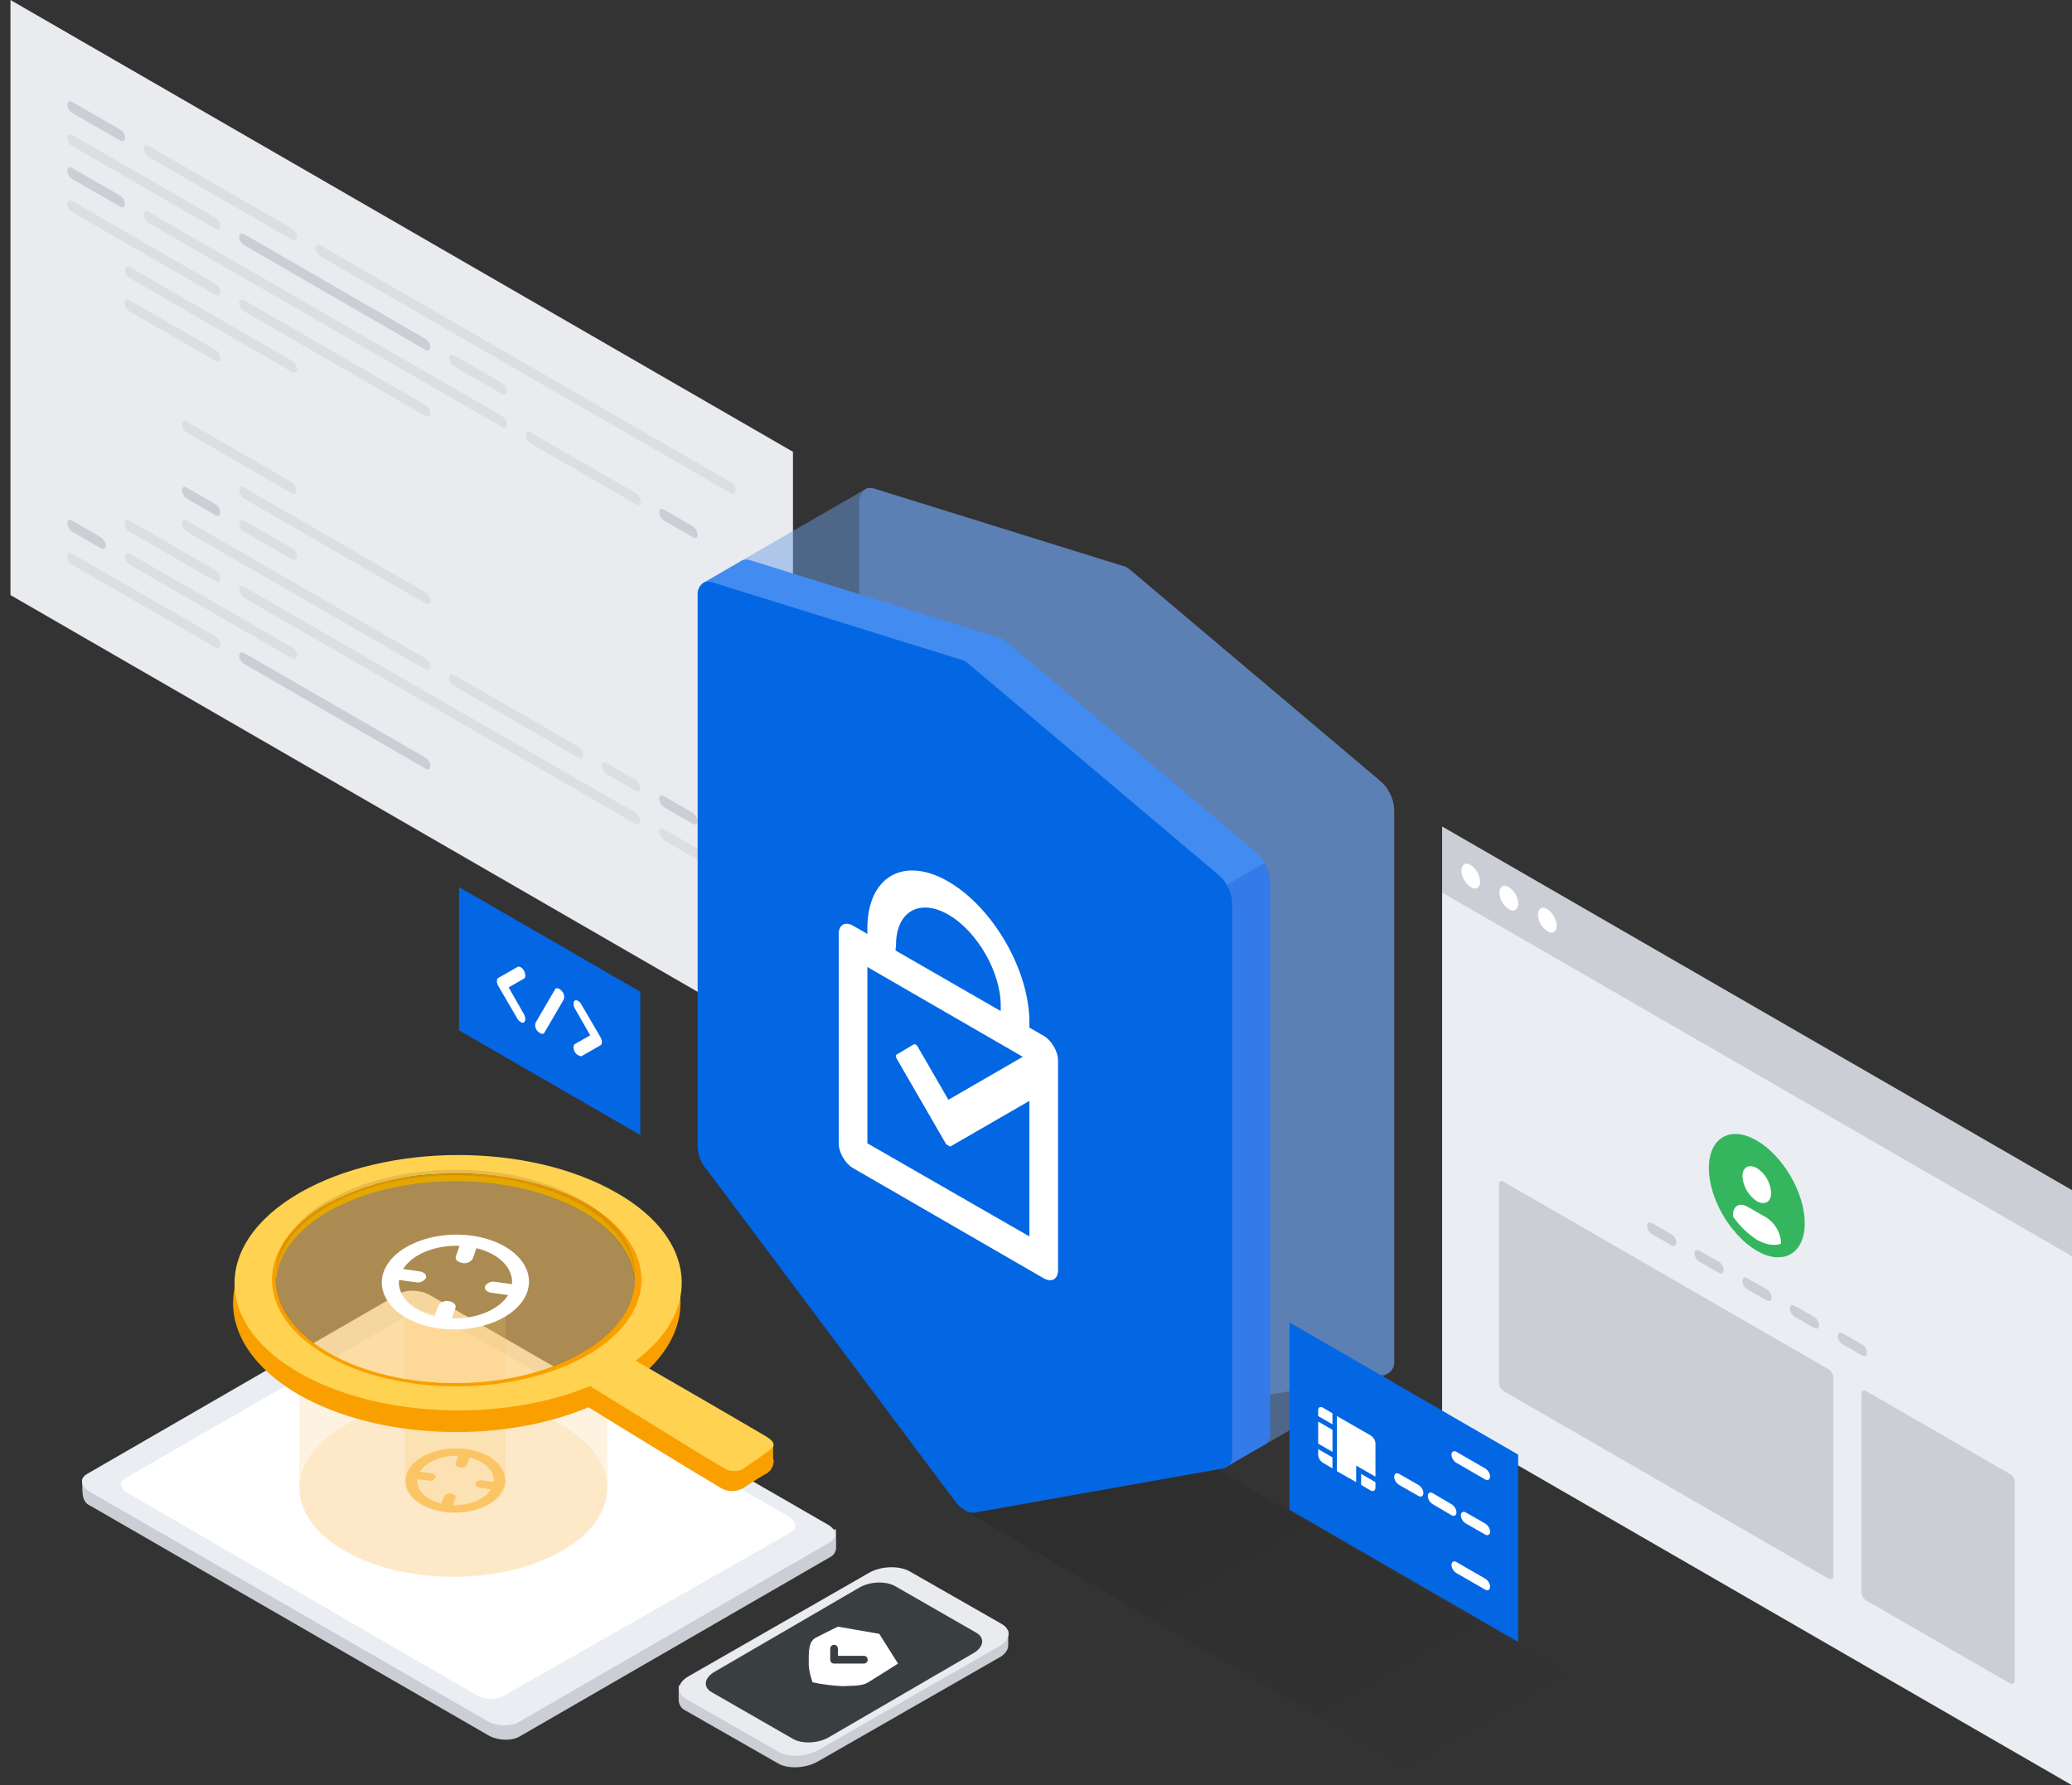 <svg width="376" height="324" viewBox="0 0 376 324" fill="none" xmlns="http://www.w3.org/2000/svg">
<rect x="0" y="0" width="376" height="324" fill="#333333" stroke="none"/>
<g clip-path="url(#clip0_698_20314)">
<path d="M14.919 268.398L151.719 277.598C151.719 277.598 151.719 280.298 151.719 280.898C151.719 281.598 151.319 282.198 150.819 282.498L94.219 315.198C92.819 315.998 90.319 315.898 88.719 314.998L16.419 273.298C15.619 272.998 15.119 272.198 15.019 271.298C14.919 270.798 14.919 268.398 14.919 268.398Z" fill="#CBCFD5"/>
<path d="M15.819 267.498L72.419 234.798C73.819 233.998 76.319 234.098 77.919 234.998L150.219 276.698C151.819 277.598 152.019 279.098 150.619 279.898L94.019 312.598C92.619 313.398 90.119 313.298 88.519 312.398L16.219 270.698C14.619 269.698 14.419 268.298 15.819 267.498Z" fill="#EAEEF3"/>
<path d="M22.886 268.202L74.386 238.502C75.686 237.802 77.986 237.802 79.386 238.702L143.086 275.202C144.586 276.102 144.786 277.402 143.486 278.102L91.386 307.802C90.086 308.502 87.786 308.502 86.386 307.602L23.386 271.102C21.686 270.202 21.586 268.902 22.886 268.202Z" fill="white"/>
<path d="M84.652 262.995C79.766 262.317 74.895 264.35 73.811 267.474C72.726 270.597 75.742 273.728 80.627 274.405C85.512 275.083 90.384 273.05 91.468 269.927C92.552 266.803 89.558 263.672 84.652 262.995ZM86.285 269.208C86.156 269.581 86.515 269.947 87.091 270.021L89.124 270.299C88.013 272.108 85.201 273.267 82.192 273.159L82.646 271.871C82.775 271.499 82.416 271.133 81.847 271.051C81.605 270.995 81.351 271.016 81.122 271.111C80.892 271.205 80.698 271.369 80.566 271.58L80.071 272.867C77.266 272.19 75.498 270.381 75.708 268.443L77.74 268.721C77.982 268.777 78.235 268.758 78.464 268.664C78.694 268.571 78.888 268.408 79.021 268.199C79.15 267.826 78.791 267.46 78.215 267.379L76.216 267.101C77.327 265.292 80.139 264.133 83.148 264.248L82.694 265.536C82.558 265.902 82.924 266.268 83.493 266.349C83.735 266.407 83.989 266.388 84.219 266.293C84.449 266.198 84.644 266.032 84.774 265.82L85.228 264.533C88.026 265.211 89.802 267.027 89.591 268.958L87.593 268.68C87.347 268.617 87.087 268.635 86.852 268.73C86.617 268.825 86.418 268.993 86.285 269.208Z" fill="#FBC666"/>
<path opacity="0.2" d="M62.519 258.698C73.419 252.398 91.119 252.398 102.019 258.698C112.919 264.998 112.919 275.198 102.019 281.498C91.119 287.798 73.419 287.798 62.519 281.498C51.619 275.198 51.619 264.998 62.519 258.698Z" fill="#FBC666"/>
<path opacity="0.2" d="M110.319 248.093C110.319 248.093 110.119 265.698 110.219 269.698C110.319 273.898 107.619 278.198 102.019 281.398C91.119 287.698 73.419 287.698 62.519 281.398C59.519 279.698 54.319 275.698 54.319 269.998C54.319 266.098 54.319 248.628 54.319 248.628C54.319 248.628 70.371 254.32 81.465 254.423C93.257 254.533 110.319 248.093 110.319 248.093Z" fill="#FBC666"/>
<path opacity="0.2" d="M91.776 238.035C91.776 238.035 91.711 267.856 91.744 269.164C91.776 270.537 90.893 271.944 89.062 272.99C85.498 275.05 79.71 275.05 76.145 272.99C75.164 272.434 73.464 271.126 73.464 269.262C73.464 267.987 73.464 238.21 73.464 238.21C73.464 238.21 78.713 240.071 82.341 240.105C86.197 240.141 91.776 238.035 91.776 238.035Z" fill="#FBC666"/>
<path d="M205.199 257.471L289.656 306.762L260.351 323.875L175.748 274.482L205.199 257.471Z" fill="url(#paint0_linear_698_20314)" fill-opacity="0.1"/>
<path d="M143.9 190L1.9 108V0L143.9 82V190Z" fill="#E9EBEE"/>
<path d="M53 43.5C53.5 43.8 53.9 43.5 53.9 43C53.9 42.4 53.5 41.8 53 41.5L27 26.5C26.5 26.2 26.1 26.5 26.1 27C26.1 27.6 26.5 28.2 27 28.5L53 43.5Z" fill="#DCDEE1"/>
<path d="M39.1 41.5C39.6 41.8 40 41.5 40 41C40 40.4 39.6 39.8 39.1 39.5L13.1 24.5C12.6 24.2 12.2 24.5 12.2 25C12.2 25.6 12.6 26.2 13.1 26.5L39.1 41.5Z" fill="#DCDEE1"/>
<path d="M77.2 63.5C77.7 63.8 78.1 63.5 78.1 63C78.1 62.4 77.7 61.8 77.2 61.5L44.3 42.5C43.8 42.2 43.4 42.5 43.4 43C43.4 43.6 43.8 44.2 44.3 44.5L77.2 63.5Z" fill="#CBCFD5"/>
<path d="M21.8 25.5C22.3 25.8 22.7 25.5 22.7 25C22.7 24.4 22.3 23.8 21.8 23.5L13.1 18.5C12.6 18.2 12.2 18.5 12.2 19C12.2 19.6 12.6 20.2 13.1 20.5L21.8 25.5Z" fill="#CBCFD5"/>
<path d="M132.6 89.5C133.1 89.8 133.5 89.5 133.5 89C133.5 88.4 133.1 87.8 132.6 87.5L58.1 44.5C57.6 44.2 57.2 44.5 57.2 45C57.2 45.6 57.6 46.2 58.1 46.5L132.6 89.5Z" fill="#DCDEE1"/>
<path d="M13.1 32.5C12.6 32.2 12.3 31.6 12.2 31C12.2 30.5 12.6 30.2 13.1 30.5L21.8 35.5C22.3 35.8 22.6 36.4 22.7 37C22.7 37.5 22.3 37.8 21.8 37.5L13.1 32.5Z" fill="#CBCFD5"/>
<path d="M82.4 66.5C81.9 66.2 81.6 65.6 81.5 65C81.5 64.4 81.9 64.2 82.4 64.5L91.1 69.5C91.6 69.8 91.9 70.4 92 71C92 71.6 91.6 71.8 91.1 71.5L82.4 66.5Z" fill="#DCDEE1"/>
<path d="M120.5 94.5C120 94.2 119.7 93.6 119.6 93C119.6 92.4 120 92.2 120.5 92.5L125.7 95.5C126.2 95.8 126.5 96.4 126.6 97C126.6 97.6 126.2 97.8 125.7 97.5L120.5 94.5Z" fill="#CBCFD5"/>
<path d="M120.5 146.5C120 146.2 119.7 145.6 119.6 145C119.6 144.4 120 144.2 120.5 144.5L125.7 147.5C126.2 147.8 126.5 148.4 126.6 149C126.6 149.6 126.2 149.8 125.7 149.5L120.5 146.5Z" fill="#CBCFD5"/>
<path d="M110.1 140.5C109.6 140.2 109.3 139.6 109.2 139C109.2 138.4 109.6 138.2 110.1 138.5L115.3 141.5C115.8 141.8 116.1 142.4 116.2 143C116.2 143.6 115.8 143.8 115.3 143.5L110.1 140.5Z" fill="#DCDEE1"/>
<path d="M96.3 80.5C95.8 80.2 95.5 79.6 95.4 79C95.4 78.4 95.8 78.2 96.3 78.5L115.4 89.5C115.9 89.8 116.2 90.4 116.3 91C116.3 91.6 115.9 91.8 115.4 91.5L96.3 80.5Z" fill="#DCDEE1"/>
<path d="M23.5 56.5C23 56.2 22.7 55.6 22.6 55C22.6 54.5 23 54.2 23.5 54.5L39.1 63.5C39.6 63.8 39.9 64.4 40 65C40 65.6 39.6 65.8 39.1 65.5L23.5 56.5Z" fill="#DCDEE1"/>
<path d="M120.5 152.5C120 152.2 119.7 151.6 119.6 151C119.6 150.4 120 150.2 120.5 150.5L132.6 157.5C133.1 157.8 133.4 158.4 133.5 159C133.5 159.6 133.1 159.8 132.6 159.5L120.5 152.5Z" fill="#DCDEE1"/>
<path d="M33.9 90.5C33.4 90.2 33.1 89.6 33 89C33 88.4 33.4 88.2 33.9 88.5L39.1 91.5C39.6 91.8 39.9 92.4 40 93C40 93.6 39.6 93.8 39.1 93.5L33.9 90.5Z" fill="#CBCFD5"/>
<path d="M27 40.5C26.5 40.2 26.2 39.6 26.1 39C26.1 38.5 26.5 38.2 27 38.5L91.1 75.5C91.6 75.8 91.9 76.4 92 77C92 77.6 91.6 77.8 91.1 77.5L27 40.5Z" fill="#DCDEE1"/>
<path d="M44.3 108.5C43.8 108.2 43.5 107.6 43.4 107C43.4 106.4 43.8 106.2 44.3 106.5L115.3 147.5C115.8 147.8 116.1 148.4 116.2 149C116.2 149.6 115.8 149.8 115.3 149.5L44.3 108.5Z" fill="#DCDEE1"/>
<path d="M39.1 53.5C39.6 53.8 40 53.5 40 53C40 52.4 39.6 51.8 39.1 51.5L13.1 36.5C12.6 36.2 12.2 36.5 12.2 37C12.2 37.6 12.6 38.2 13.1 38.5L39.1 53.5Z" fill="#DCDEE1"/>
<path d="M77.2 75.5C77.7 75.8 78.1 75.5 78.1 75C78.1 74.4 77.7 73.8 77.2 73.5L44.3 54.5C43.8 54.2 43.4 54.5 43.4 55C43.4 55.6 43.8 56.2 44.3 56.5L77.2 75.5Z" fill="#DCDEE1"/>
<path d="M53 67.5C53.5 67.8 53.9 67.5 53.9 67C53.9 66.4 53.5 65.8 53 65.5L23.6 48.5C23.1 48.2 22.7 48.5 22.7 49C22.7 49.6 23.1 50.2 23.6 50.5L53 67.5Z" fill="#DCDEE1"/>
<path d="M53 119.5C53.5 119.8 53.9 119.5 53.9 119C53.9 118.4 53.5 117.8 53 117.5L23.6 100.5C23.1 100.2 22.7 100.5 22.7 101C22.7 101.6 23.1 102.2 23.6 102.5L53 119.5Z" fill="#DCDEE1"/>
<path d="M33.9 78.5C33.4 78.2 33.1 77.6 33 77C33 76.4 33.4 76.2 33.9 76.5L52.9 87.5C53.4 87.8 53.7 88.4 53.8 89C53.8 89.6 53.4 89.8 52.9 89.5L33.9 78.5Z" fill="#DCDEE1"/>
<path d="M13.1 96.5C12.6 96.2 12.3 95.6 12.2 95C12.2 94.4 12.6 94.2 13.1 94.5L18.3 97.5C18.8 97.8 19.1 98.4 19.2 99C19.2 99.6 18.8 99.8 18.3 99.5L13.1 96.5Z" fill="#CBCFD5"/>
<path d="M23.5 96.5C23 96.2 22.7 95.6 22.6 95C22.6 94.4 23 94.2 23.5 94.5L39.1 103.5C39.6 103.8 39.9 104.4 40 105C40 105.6 39.6 105.8 39.1 105.5L23.5 96.5Z" fill="#DCDEE1"/>
<path d="M77.2 109.5C77.7 109.8 78.1 109.5 78.1 109C78.1 108.4 77.7 107.8 77.2 107.5L44.3 88.5C43.8 88.2 43.4 88.5 43.4 89C43.4 89.6 43.8 90.2 44.3 90.5L77.2 109.5Z" fill="#DCDEE1"/>
<path d="M104.9 137.5C105.4 137.8 105.8 137.6 105.8 137C105.8 136.4 105.4 135.8 104.9 135.5L82.4 122.5C81.9 122.2 81.5 122.5 81.5 123C81.5 123.6 81.9 124.2 82.4 124.5L104.9 137.5Z" fill="#DCDEE1"/>
<path d="M77.2 121.5C77.7 121.8 78.1 121.5 78.1 121C78.1 120.4 77.7 119.8 77.2 119.5L33.9 94.5C33.4 94.2 33 94.5 33 95C33 95.6 33.4 96.2 33.9 96.5L77.2 121.5Z" fill="#DCDEE1"/>
<path d="M53 101.5C53.5 101.8 53.9 101.5 53.9 101C53.9 100.4 53.5 99.8 53 99.5L44.3 94.5C43.8 94.2 43.4 94.5 43.4 95C43.4 95.6 43.8 96.2 44.3 96.5L53 101.5Z" fill="#DCDEE1"/>
<path d="M77.2 139.5C77.7 139.8 78.1 139.6 78.1 139C78.1 138.4 77.7 137.8 77.2 137.5L44.3 118.5C43.8 118.2 43.4 118.5 43.4 119C43.4 119.6 43.8 120.2 44.3 120.5L77.2 139.5Z" fill="#CBCFD5"/>
<path d="M39.1 117.5C39.6 117.8 40 117.5 40 117C40 116.4 39.6 115.8 39.1 115.5L13.1 100.5C12.6 100.2 12.2 100.5 12.2 101C12.2 101.6 12.6 102.2 13.1 102.5L39.1 117.5Z" fill="#DCDEE1"/>
<path d="M116.2 206L83.3 187V161L116.2 180V206Z" fill="#0367E4"/>
<path d="M104.9 191.5C104.6 191.3 104.4 191.1 104.3 190.9C104 190.3 104 189.7 104.3 189.5L107.1 187.9L104.3 183C104 182.4 104 181.8 104.3 181.6C104.6 181.4 105.2 181.7 105.5 182.3L109 188.3C109.3 188.9 109.3 189.5 109 189.7L105.5 191.7C105.3 191.7 105.1 191.6 104.9 191.5Z" fill="white"/>
<path d="M98 187.5C97.9 187.4 97.7 187.3 97.6 187.2C97.2 186.8 97 186.2 97.2 185.6L100.7 179.6C100.9 179.2 101.4 179.3 101.9 179.8C102.3 180.2 102.5 180.8 102.3 181.4L98.8 187.4C98.6 187.7 98.3 187.7 98 187.5Z" fill="white"/>
<path d="M94.5 185.5C94.2 185.3 94 185.1 93.9 184.9L90.4 178.9C90.1 178.3 90.1 177.7 90.4 177.5L93.9 175.5C94.2 175.3 94.8 175.6 95.1 176.2C95.4 176.8 95.4 177.4 95.1 177.6L92.3 179.2L95.1 184.1C95.4 184.7 95.4 185.3 95.1 185.5C95 185.7 94.7 185.6 94.5 185.5Z" fill="white"/>
<path opacity="0.48" d="M202.6 255.2C203.1 255.9 203.8 256.5 204.5 257C205.1 257.4 205.7 257.5 206.4 257.4L251.4 249.4C251.6 249.4 251.8 249.3 252 249.2C252.7 248.7 253.1 247.8 253 247V147C253 145.8 252.6 144.6 252 143.6C251.6 142.8 251 142.2 250.3 141.6L205.3 103.6C205.1 103.4 204.8 103.2 204.5 103C204.3 102.9 204 102.7 203.7 102.7L158.7 88.7C158.2 88.5 157.5 88.5 157 88.8C156.3 89.3 155.9 90.1 155.9 91V191C155.9 192.2 156.3 193.4 156.9 194.4C157.1 194.7 157.3 195 157.5 195.2L202.6 255.2Z" fill="#6B9DE3"/>
<path opacity="0.48" d="M252 143.6C251.6 142.8 251 142.2 250.3 141.6L205.3 103.6C205.1 103.4 204.8 103.2 204.5 103C204.3 102.9 204 102.7 203.7 102.7L158.7 88.7C158.2 88.5 157.5 88.5 157 88.8L134.5 101.8C133.8 102.3 133.4 103.2 133.5 104V204C133.5 205.2 133.9 206.4 134.5 207.4C134.7 207.7 134.8 208 135.1 208.2L180.1 268.2C180.6 268.9 181.2 269.5 182 270C182.6 270.4 183.2 270.5 183.9 270.4L228.9 262.4C229.1 262.4 229.3 262.3 229.5 262.2L252 249.2C252.7 248.7 253.1 247.8 253 247V147C252.9 145.8 252.6 144.6 252 143.6Z" fill="#6B9DE3"/>
<path d="M229.5 156.6C230.1 157.6 230.5 158.8 230.5 160V260C230.6 260.9 230.2 261.7 229.5 262.2L222.6 266.2V160.6L220.9 158.6L227.8 154.6L229.5 156.6Z" fill="#347BE9"/>
<path d="M222.6 160.6L229.5 156.6C229.1 155.8 228.5 155.2 227.8 154.6L182.8 116.6C182.5 116.4 182.3 116.2 182 116C181.8 115.9 181.5 115.7 181.2 115.7L136.2 101.7C135.7 101.5 135 101.5 134.5 101.8L127.6 105.8L222.6 160.6Z" fill="#428BF0"/>
<path d="M173.2 272.3C173.7 273 174.3 273.6 175.1 274.1C175.7 274.5 176.3 274.6 177 274.5L222 266.5C222.2 266.5 222.4 266.4 222.6 266.3C223.3 265.8 223.7 264.9 223.6 264.1V164C223.6 162.8 223.2 161.6 222.6 160.6C222.2 159.8 221.6 159.2 220.9 158.6L175.9 120.6C175.7 120.4 175.4 120.2 175.1 120C174.9 119.9 174.6 119.7 174.3 119.7L129.3 105.7C128.8 105.5 128.1 105.5 127.6 105.8C126.9 106.3 126.5 107.2 126.6 108V208C126.6 209.2 127 210.4 127.6 211.4C127.8 211.7 127.9 212 128.2 212.2L173.2 272.3Z" fill="#0367E4"/>
<path d="M261.7 161V258L376 324V227L261.7 161Z" fill="#EAEEF3"/>
<path d="M376 228L261.7 162V150L376 216V228Z" fill="#CBCFD5"/>
<path d="M268.6 160C268.6 161.1 267.8 161.6 266.9 161C265.9 160.3 265.2 159.2 265.2 158C265.2 156.9 266 156.4 266.9 157C267.9 157.7 268.5 158.8 268.6 160Z" fill="white"/>
<path d="M275.5 164C275.5 165.1 274.7 165.6 273.8 165C272.8 164.3 272.1 163.2 272.1 162C272.1 160.9 272.9 160.4 273.8 161C274.8 161.7 275.5 162.8 275.5 164Z" fill="white"/>
<path d="M282.5 168C282.5 169.1 281.7 169.6 280.8 169C279.8 168.3 279.1 167.2 279.1 166C279.1 164.9 279.9 164.4 280.8 165C281.8 165.7 282.4 166.8 282.5 168Z" fill="white"/>
<path d="M337.9 246C338.4 246.3 338.8 246.1 338.8 245.5C338.8 244.9 338.4 244.3 337.9 244L334.4 242C333.9 241.7 333.5 241.9 333.5 242.5C333.5 243.1 333.9 243.7 334.4 244L337.9 246Z" fill="#CBCFD5"/>
<path d="M329.2 241C329.7 241.3 330.1 241.1 330.1 240.5C330.1 239.9 329.7 239.3 329.2 239L325.7 237C325.2 236.7 324.8 236.9 324.8 237.5C324.8 238.1 325.2 238.7 325.7 239L329.2 241Z" fill="#CBCFD5"/>
<path d="M320.6 236C321.1 236.3 321.5 236.1 321.5 235.5C321.5 234.9 321.1 234.3 320.6 234L317.1 232C316.6 231.7 316.2 231.9 316.2 232.5C316.2 233.1 316.6 233.7 317.1 234L320.6 236Z" fill="#CBCFD5"/>
<path d="M311.9 231C312.4 231.3 312.8 231.1 312.8 230.5C312.8 229.9 312.4 229.3 311.9 229L308.4 227C307.9 226.7 307.5 226.9 307.5 227.5C307.5 228.1 307.9 228.7 308.4 229L311.9 231Z" fill="#CBCFD5"/>
<path d="M303.3 226C303.8 226.3 304.2 226.1 304.2 225.5C304.2 224.9 303.8 224.3 303.3 224L299.8 222C299.3 221.7 298.9 221.9 298.9 222.5C298.9 223.1 299.3 223.7 299.8 224L303.3 226Z" fill="#CBCFD5"/>
<path d="M364.7 267.5L338.7 252.5C338.2 252.2 337.8 252.4 337.8 253V289C337.8 289.6 338.2 290.2 338.7 290.5L364.7 305.5C365.2 305.8 365.6 305.5 365.6 305V269C365.6 268.4 365.3 267.8 364.7 267.5Z" fill="#CBCFD5"/>
<path d="M331.8 248.5L272.9 214.5C272.4 214.2 272 214.4 272 215V251C272 251.6 272.4 252.2 272.9 252.5L331.8 286.5C332.3 286.8 332.7 286.5 332.7 286V250C332.7 249.4 332.3 248.8 331.8 248.5Z" fill="#CBCFD5"/>
<path d="M326.6 221.5C326.6 226.5 323.1 228.5 318.8 226C314.2 223 311.3 218 311 212.5C311 207.5 314.5 205.5 318.8 208C323.4 211 326.3 216 326.6 221.5Z" fill="#35B65E"/>
<path d="M321.4 216.5C321.4 218.2 320.2 218.8 318.8 218C317.3 217 316.3 215.3 316.2 213.5C316.2 211.8 317.4 211.2 318.8 212C320.4 213 321.3 214.7 321.4 216.5Z" fill="white"/>
<path d="M323.2 225.5C323.1 223.7 322.1 222 320.6 221L317.1 219C315.7 218.2 314.5 218.8 314.5 220.5V223.5L323.2 228.5V225.5Z" fill="white"/>
<path d="M318.8 207C314 204.2 310.1 206.5 310.1 212C310.1 217.5 314 224.2 318.8 227C323.6 229.8 327.5 227.5 327.5 222C327.5 216.5 323.6 209.8 318.8 207ZM318.8 225C314.7 222.3 312.1 217.9 311.9 213C311.9 208.6 315 206.8 318.8 209C322.9 211.7 325.5 216.1 325.7 221C325.8 225.4 322.7 227.2 318.8 225Z" fill="#35B65E"/>
<path d="M275.5 298L234 274V240L275.5 264V298Z" fill="#0367E4"/>
<path d="M241.8 263.5V259.5L239.2 258V262L241.8 263.5Z" fill="white"/>
<path d="M241.8 258.5V256.5L240.1 255.5C239.6 255.2 239.2 255.4 239.2 256V257L241.8 258.5Z" fill="white"/>
<path d="M239.2 263V264C239.2 264.6 239.6 265.2 240.1 265.5L241.8 266.5V264.5L239.2 263Z" fill="white"/>
<path d="M246.1 266L249.6 268V262C249.6 261.4 249.2 260.8 248.7 260.5L242.6 257V267L246.1 269V266Z" fill="white"/>
<path d="M247 267.5V269.5L248.7 270.5C249.2 270.8 249.6 270.5 249.6 270V269L247 267.5Z" fill="white"/>
<path d="M257.4 271.5C257.9 271.8 258.3 271.5 258.3 271C258.3 270.4 257.9 269.8 257.4 269.5L253.9 267.5C253.4 267.2 253 267.5 253 268C253 268.6 253.4 269.2 253.9 269.5L257.4 271.5Z" fill="white"/>
<path d="M263.4 275C263.9 275.3 264.3 275 264.3 274.5C264.3 273.9 263.9 273.3 263.4 273L260 271C259.5 270.7 259.1 271 259.1 271.5C259.1 272.1 259.5 272.7 260 273L263.4 275Z" fill="white"/>
<path d="M269.5 278.5C270 278.8 270.4 278.5 270.4 278C270.4 277.4 270 276.8 269.5 276.5L266 274.5C265.5 274.2 265.1 274.5 265.1 275C265.1 275.6 265.5 276.2 266 276.5L269.5 278.5Z" fill="white"/>
<path d="M269.5 268.5C270 268.8 270.4 268.5 270.4 268C270.4 267.4 270 266.8 269.5 266.5L264.3 263.5C263.8 263.2 263.4 263.5 263.4 264C263.4 264.6 263.8 265.2 264.3 265.5L269.5 268.5Z" fill="white"/>
<path d="M269.5 288.5C270 288.8 270.4 288.5 270.4 288C270.4 287.4 270 286.8 269.5 286.5L264.3 283.5C263.8 283.2 263.4 283.5 263.4 284C263.4 284.6 263.8 285.2 264.3 285.5L269.5 288.5Z" fill="white"/>
<path d="M189.4 188L186.8 186.5V185.5C186.8 176.1 180.2 164.7 172.1 160C164 155.3 157.4 159.1 157.4 168.5V169.5L154.8 168C153.4 167.2 152.2 167.8 152.2 169.5V207.5C152.2 209.2 153.4 211.2 154.8 212L189.4 232C190.8 232.8 192 232.2 192 230.5V192.5C192 190.8 190.8 188.8 189.4 188ZM162.6 171.5C162.6 165.4 166.9 163 172.1 166C177.3 169 181.6 176.4 181.6 182.5V183.5L162.5 172.5L162.6 171.5ZM157.4 207.5V175.5L185.6 191.8L172.1 199.6L166.5 189.9C166.3 189.6 166.1 189.5 165.9 189.5L162.7 191.4C162.5 191.5 162.5 191.8 162.7 192.1L171.6 207.5C171.7 207.6 171.8 207.8 171.9 207.8L172.3 208C172.4 208.1 172.5 208.1 172.6 208L186.8 199.8V224.4L157.4 207.5Z" fill="white"/>
<path d="M140.387 264.853H140.287V261.953L115.187 250.653C116.124 249.95 117.012 249.185 117.847 248.363C121.847 244.473 123.707 240.053 123.467 235.663C123.157 229.923 119.207 224.233 111.597 219.853C107.743 217.659 103.603 216.01 99.297 214.953C95.094 213.906 90.795 213.286 86.467 213.103C84.042 212.973 81.612 212.973 79.187 213.103H79.037C74.062 213.359 69.135 214.198 64.357 215.603C60.809 216.625 57.395 218.065 54.187 219.893C47.517 223.733 43.647 228.613 42.587 233.653C41.147 240.543 44.997 247.733 54.187 253.103C68.487 261.303 90.887 262.103 106.787 255.403C111.287 258.203 125.487 266.903 130.887 270.103C131.516 270.458 132.229 270.636 132.951 270.619C133.672 270.601 134.376 270.388 134.987 270.003C136.187 269.203 137.387 268.403 138.787 267.603C139.31 267.373 139.747 266.983 140.035 266.489C140.322 265.995 140.446 265.422 140.387 264.853ZM50.087 232.153C50.487 227.653 53.687 223.253 59.587 219.853C72.287 212.553 92.987 212.553 105.687 219.853C111.587 223.253 114.787 227.653 115.187 232.153C115.187 232.103 115.187 232.053 115.187 231.993C115.277 236.873 112.097 241.763 105.677 245.453C92.977 252.853 72.277 252.853 59.577 245.453C53.027 241.633 49.847 236.603 50.047 231.633C50.057 231.803 50.067 231.973 50.087 232.153Z" fill="#F9A000"/>
<path d="M138.785 260.554C133.975 257.724 123.635 251.714 117.785 248.364L115.335 246.954C119.855 243.584 122.535 239.674 123.405 235.664C124.875 228.824 121.035 221.664 111.835 216.454C96.035 207.354 70.335 207.354 54.435 216.454C46.195 221.194 42.225 227.464 42.585 233.654C42.915 239.334 46.875 244.944 54.485 249.254C68.785 257.354 91.185 258.154 107.085 251.554C111.785 254.454 126.385 263.554 131.885 266.754C132.76 267.054 133.71 267.054 134.585 266.754C135.985 265.754 138.085 264.354 139.585 263.254C139.868 263.08 140.107 262.844 140.285 262.564C140.575 262.044 140.285 261.434 138.785 260.554ZM106.585 245.954C93.485 253.454 72.285 253.554 59.185 245.954C49.365 240.254 46.905 231.954 51.815 224.954C53.777 222.314 56.288 220.13 59.175 218.554C65.305 215.277 72.091 213.415 79.035 213.104H79.185C81.609 212.944 84.041 212.944 86.465 213.104C93.845 213.494 100.945 215.324 106.585 218.554C107.552 219.109 108.484 219.723 109.375 220.394C119.605 228.014 118.675 239.034 106.585 245.954Z" fill="#FFD251"/>
<path opacity="0.6" d="M115.198 231.994C115.288 236.874 112.108 241.764 105.688 245.454C92.988 252.854 72.288 252.854 59.588 245.454C53.028 241.634 49.848 236.604 50.048 231.634C50.048 231.804 50.048 231.974 50.048 232.154C50.448 227.654 53.648 223.254 59.548 219.854C72.248 212.554 92.948 212.554 105.648 219.854C111.548 223.254 114.748 227.654 115.148 232.154C115.188 232.104 115.198 232.104 115.198 231.994Z" fill="#FBC666"/>
<path d="M115.198 231.993C115.198 232.053 115.198 232.103 115.198 232.153C114.798 227.653 111.598 223.253 105.698 219.853C92.998 212.553 72.298 212.553 59.598 219.853C53.698 223.253 50.498 227.653 50.098 232.153C50.098 231.973 50.098 231.803 50.098 231.633C50.278 226.983 53.448 222.383 59.638 218.853C72.338 211.453 93.038 211.453 105.738 218.853C111.968 222.463 115.138 227.223 115.198 231.993Z" fill="#FBB900"/>
<path opacity="0.1" d="M115.196 231.993C115.196 232.053 115.196 232.103 115.196 232.153C114.796 227.653 111.596 223.253 105.696 219.853C92.996 212.553 72.296 212.553 59.596 219.853C53.697 223.253 50.496 227.653 50.096 232.153C50.096 231.973 50.096 231.803 50.096 231.633C49.997 229.287 50.607 226.966 51.846 224.973C53.793 221.99 56.463 219.548 59.606 217.873C61.135 216.988 62.73 216.223 64.376 215.583C74.847 211.433 88.516 211.233 99.287 214.953C101.509 215.71 103.652 216.681 105.686 217.853C106.988 218.59 108.223 219.44 109.376 220.393C113.576 223.843 115.536 227.973 115.196 231.993Z" fill="black"/>
<path d="M85.609 224.263C78.399 223.263 71.209 226.263 69.609 230.873C68.009 235.483 72.459 240.103 79.669 241.103C86.879 242.103 94.069 239.103 95.669 234.493C97.269 229.883 92.849 225.263 85.609 224.263ZM88.019 233.433C87.829 233.983 88.359 234.523 89.209 234.633L92.209 235.043C90.569 237.713 86.419 239.423 81.979 239.263L82.649 237.363C82.839 236.813 82.309 236.273 81.469 236.153C81.112 236.071 80.737 236.101 80.399 236.241C80.06 236.381 79.773 236.623 79.579 236.933L78.849 238.833C74.709 237.833 72.099 235.163 72.409 232.303L75.409 232.713C75.765 232.797 76.138 232.768 76.477 232.63C76.815 232.492 77.103 232.252 77.299 231.943C77.489 231.393 76.959 230.853 76.109 230.733L73.159 230.323C74.799 227.653 78.949 225.943 83.389 226.113L82.719 228.013C82.519 228.553 83.059 229.093 83.899 229.213C84.256 229.3 84.631 229.27 84.97 229.13C85.31 228.99 85.596 228.746 85.789 228.433L86.459 226.533C90.589 227.533 93.209 230.213 92.899 233.063L89.949 232.653C89.586 232.561 89.203 232.587 88.856 232.728C88.509 232.868 88.216 233.115 88.019 233.433Z" fill="white"/>
</g>
<path d="M182.958 295.924C182.958 295.924 182.958 298.024 182.958 298.624C182.958 299.424 182.358 300.324 181.158 300.924L148.358 319.724C146.258 320.924 142.958 321.124 141.158 320.024L124.358 310.424C123.658 310.124 123.158 309.324 123.158 308.524C123.158 307.724 123.158 305.924 123.158 305.924L182.958 295.924Z" fill="#CBCFD5"/>
<path d="M164.958 285.124L181.758 294.724C183.658 295.824 183.358 297.624 181.258 298.824L148.458 317.624C146.358 318.824 143.058 319.024 141.258 317.924L124.458 308.324C122.658 307.224 122.858 305.424 124.958 304.224L157.758 285.424C159.858 284.224 163.058 284.124 164.958 285.124Z" fill="#E9EBEE"/>
<path d="M162.358 287.824L177.158 296.324C178.758 297.224 178.558 298.924 176.658 300.024L150.358 315.324C148.458 316.424 145.558 316.524 143.958 315.624L129.158 307.124C127.558 306.224 127.758 304.524 129.658 303.424L155.958 288.124C157.858 287.024 160.658 286.924 162.358 287.824Z" fill="#393E41"/>
<path d="M152.058 295.224C152.058 295.224 150.358 296.024 148.058 297.224C146.658 297.924 146.758 299.924 146.758 301.924C146.758 303.024 147.058 304.224 147.458 305.324C149.258 305.724 151.058 305.924 152.858 306.024C154.958 305.924 156.458 306.024 157.558 305.324C159.358 304.224 162.958 301.924 162.958 301.924L159.558 296.524L152.058 295.224Z" fill="white"/>
<path d="M156.758 301.924H151.358C150.958 301.924 150.658 301.624 150.658 301.224V299.224C150.658 298.824 150.958 298.524 151.358 298.524C151.758 298.524 152.058 298.824 152.058 299.224V300.524H156.758C157.158 300.524 157.458 300.824 157.458 301.224C157.458 301.624 157.158 301.924 156.758 301.924Z" fill="#393E41"/>
<defs>
<linearGradient id="paint0_linear_698_20314" x1="183.334" y1="278.953" x2="227.94" y2="356.186" gradientUnits="userSpaceOnUse">
<stop/>
<stop offset="0.895" stop-opacity="0"/>
</linearGradient>
<clipPath id="clip0_698_20314">
<rect width="376" height="324" fill="white"/>
</clipPath>
</defs>
</svg>
